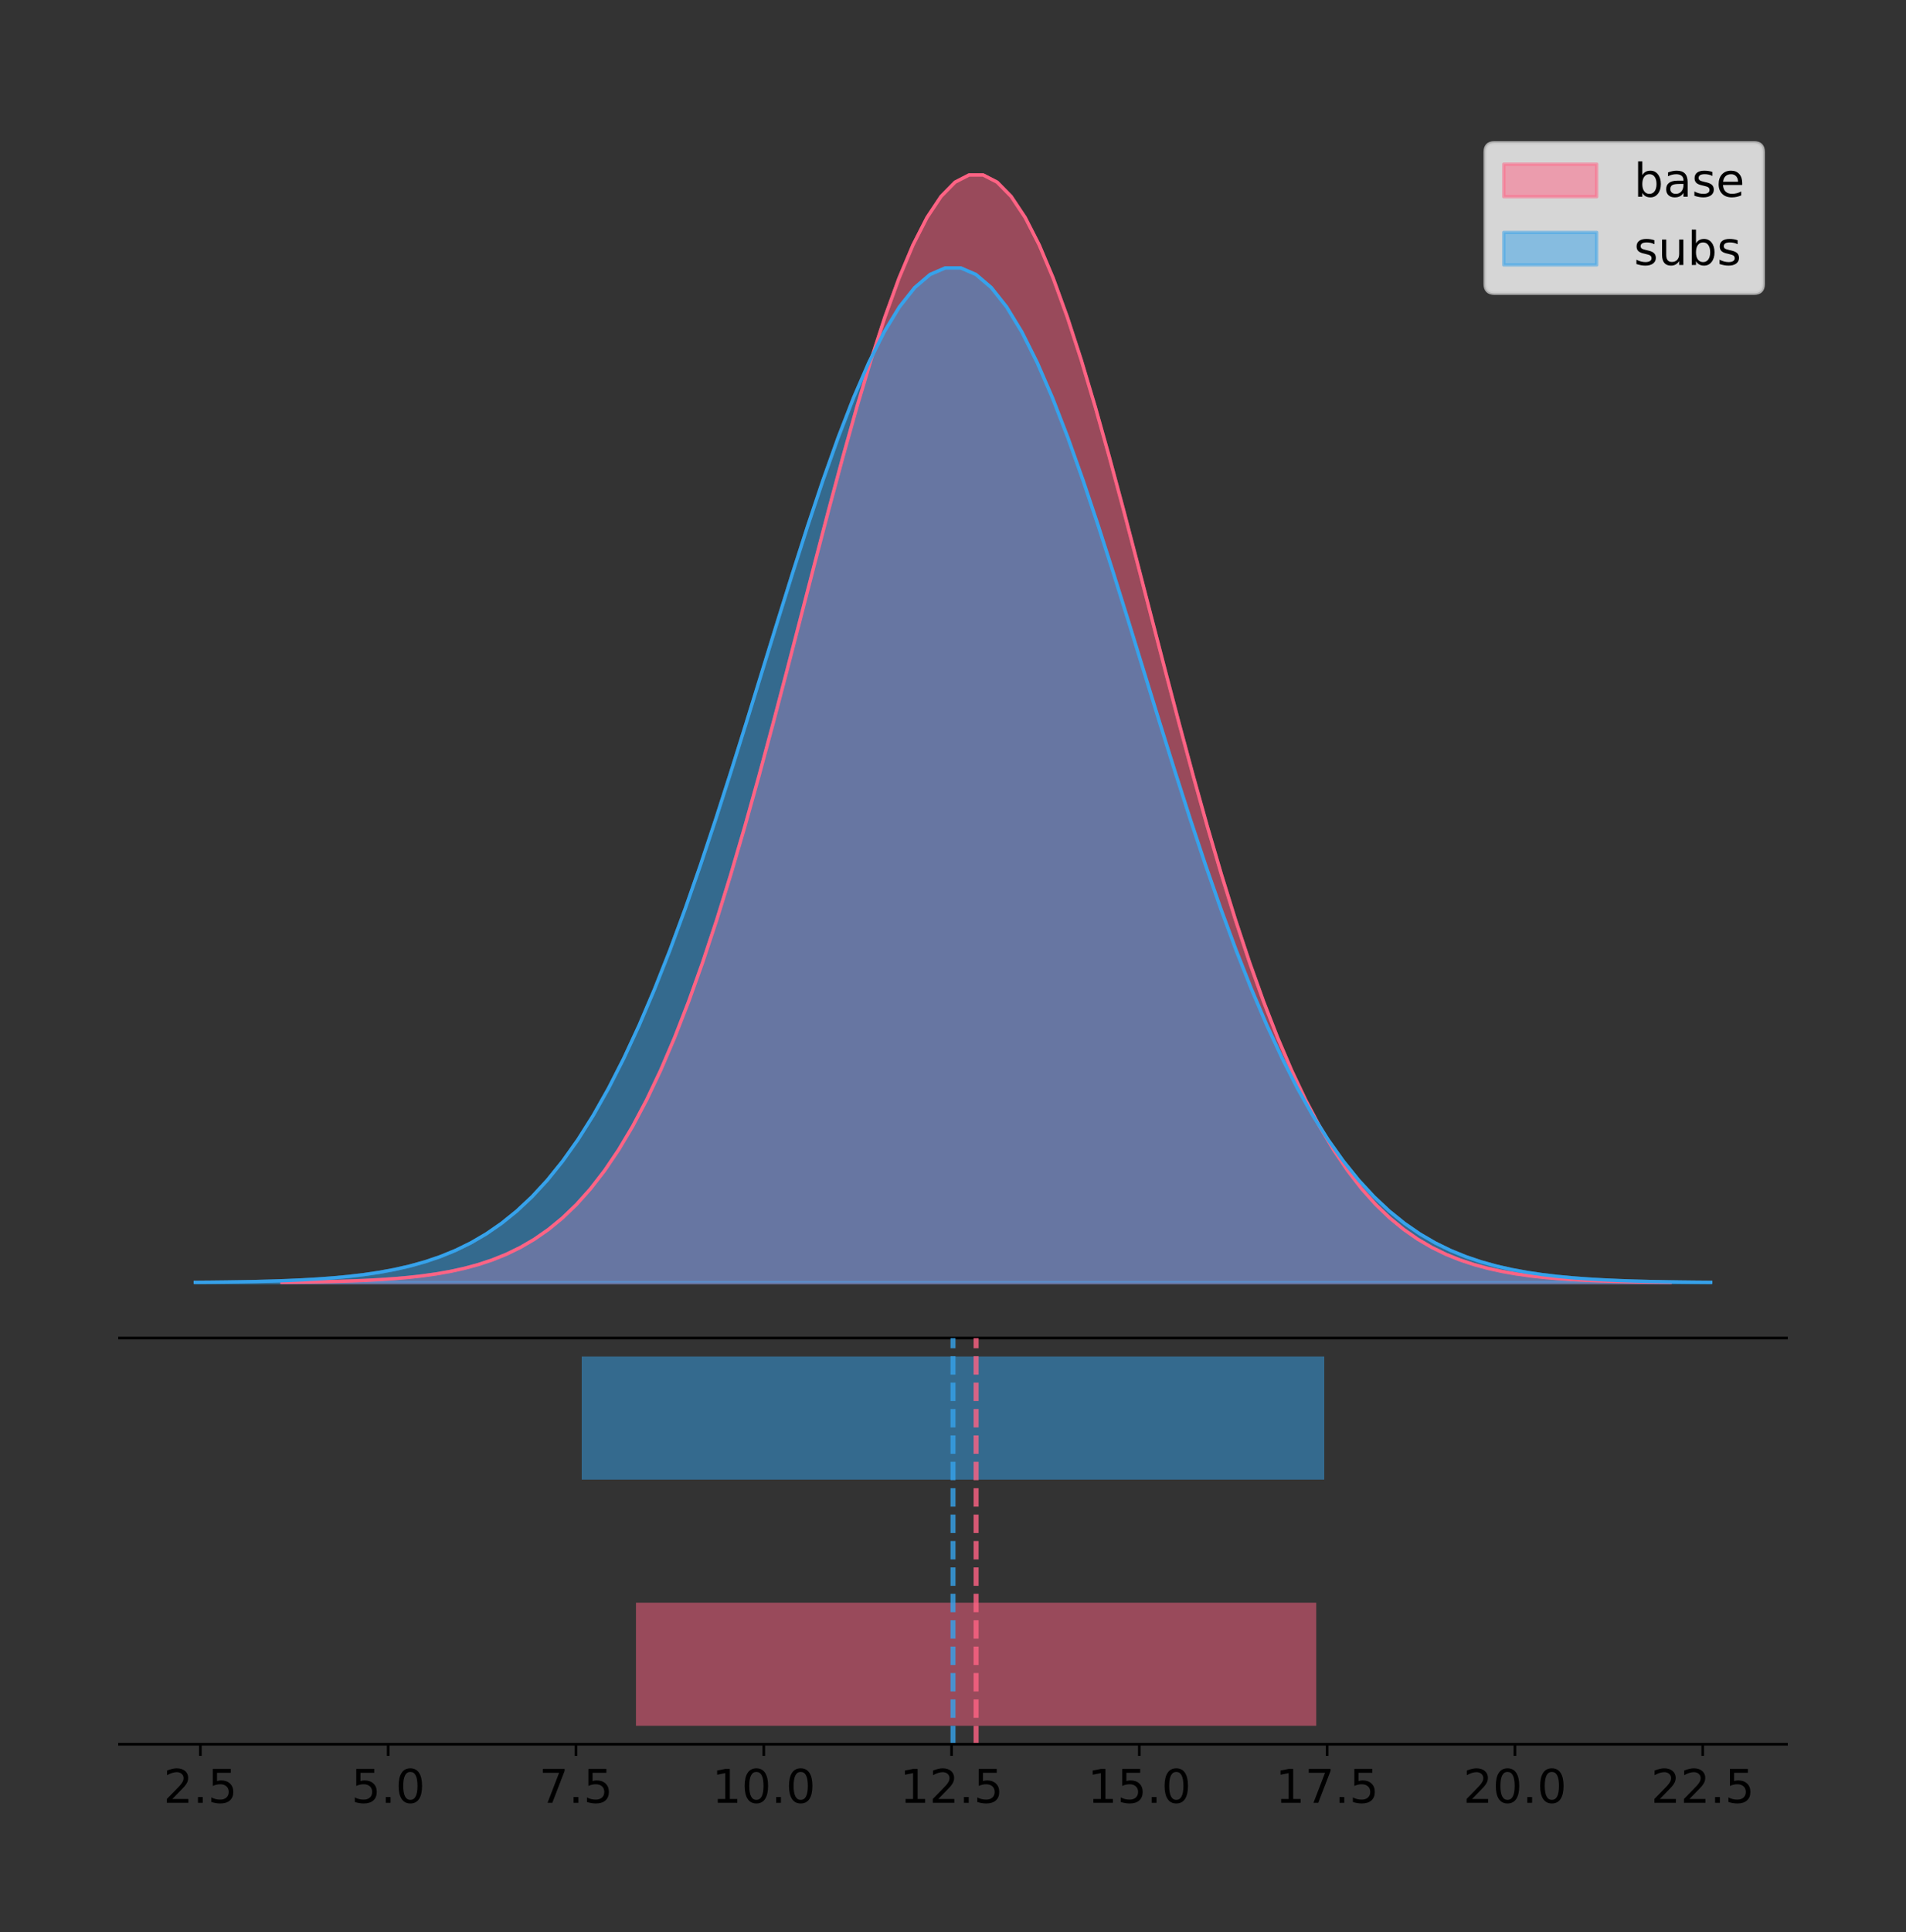 <?xml version="1.0" encoding="utf-8" standalone="no"?>
<!DOCTYPE svg PUBLIC "-//W3C//DTD SVG 1.1//EN"
  "http://www.w3.org/Graphics/SVG/1.1/DTD/svg11.dtd">
<!-- Created with matplotlib (https://matplotlib.org/) -->
<svg height="581.789pt" version="1.1" viewBox="0 0 574.2 581.789" width="574.2pt" xmlns="http://www.w3.org/2000/svg" xmlns:xlink="http://www.w3.org/1999/xlink">
 <rect x="0" y="0" width="574.2" height="581.789" fill="#333333" stroke="none"/>
 <defs>
  <style type="text/css">
*{stroke-linecap:butt;stroke-linejoin:round;}
  </style>
 </defs>
 <g id="figure_1">
  <g id="patch_1">
   <path d="M 0 581.789 
L 574.2 581.789 
L 574.2 0 
L 0 0 
z
" style="fill:none;"/>
  </g>
  <g id="axes_1">
   <g id="patch_2">
    <path d="M 36 402.93 
L 538.2 402.93 
L 538.2 36 
L 36 36 
z
" style="fill:none;"/>
   </g>
   <g id="PolyCollection_1">
    <defs>
     <path d="M 84.941 -195.538 
L 84.941 -195.65 
L 89.166 -195.692 
L 93.39 -195.749 
L 97.615 -195.825 
L 101.84 -195.925 
L 106.064 -196.058 
L 110.289 -196.23 
L 114.513 -196.455 
L 118.738 -196.744 
L 122.963 -197.115 
L 127.187 -197.585 
L 131.412 -198.179 
L 135.636 -198.923 
L 139.861 -199.848 
L 144.086 -200.99 
L 148.31 -202.39 
L 152.535 -204.093 
L 156.759 -206.151 
L 160.984 -208.617 
L 165.209 -211.552 
L 169.433 -215.017 
L 173.658 -219.078 
L 177.882 -223.801 
L 182.107 -229.25 
L 186.331 -235.488 
L 190.556 -242.572 
L 194.781 -250.552 
L 199.005 -259.468 
L 203.23 -269.344 
L 207.454 -280.192 
L 211.679 -292.002 
L 215.904 -304.744 
L 220.128 -318.365 
L 224.353 -332.786 
L 228.577 -347.901 
L 232.802 -363.58 
L 237.027 -379.667 
L 241.251 -395.98 
L 245.476 -412.318 
L 249.7 -428.462 
L 253.925 -444.18 
L 258.149 -459.23 
L 262.374 -473.372 
L 266.599 -486.366 
L 270.823 -497.987 
L 275.048 -508.025 
L 279.272 -516.294 
L 283.497 -522.64 
L 287.722 -526.94 
L 291.946 -529.111 
L 296.171 -529.111 
L 300.395 -526.94 
L 304.62 -522.64 
L 308.845 -516.294 
L 313.069 -508.025 
L 317.294 -497.987 
L 321.518 -486.366 
L 325.743 -473.372 
L 329.967 -459.23 
L 334.192 -444.18 
L 338.417 -428.462 
L 342.641 -412.318 
L 346.866 -395.98 
L 351.09 -379.667 
L 355.315 -363.58 
L 359.54 -347.901 
L 363.764 -332.786 
L 367.989 -318.365 
L 372.213 -304.744 
L 376.438 -292.002 
L 380.663 -280.192 
L 384.887 -269.344 
L 389.112 -259.468 
L 393.336 -250.552 
L 397.561 -242.572 
L 401.786 -235.488 
L 406.01 -229.25 
L 410.235 -223.801 
L 414.459 -219.078 
L 418.684 -215.017 
L 422.908 -211.552 
L 427.133 -208.617 
L 431.358 -206.151 
L 435.582 -204.093 
L 439.807 -202.39 
L 444.031 -200.99 
L 448.256 -199.848 
L 452.481 -198.923 
L 456.705 -198.179 
L 460.93 -197.585 
L 465.154 -197.115 
L 469.379 -196.744 
L 473.604 -196.455 
L 477.828 -196.23 
L 482.053 -196.058 
L 486.277 -195.925 
L 490.502 -195.825 
L 494.726 -195.749 
L 498.951 -195.692 
L 503.176 -195.65 
L 503.176 -195.538 
L 503.176 -195.538 
L 498.951 -195.538 
L 494.726 -195.538 
L 490.502 -195.538 
L 486.277 -195.538 
L 482.053 -195.538 
L 477.828 -195.538 
L 473.604 -195.538 
L 469.379 -195.538 
L 465.154 -195.538 
L 460.93 -195.538 
L 456.705 -195.538 
L 452.481 -195.538 
L 448.256 -195.538 
L 444.031 -195.538 
L 439.807 -195.538 
L 435.582 -195.538 
L 431.358 -195.538 
L 427.133 -195.538 
L 422.908 -195.538 
L 418.684 -195.538 
L 414.459 -195.538 
L 410.235 -195.538 
L 406.01 -195.538 
L 401.786 -195.538 
L 397.561 -195.538 
L 393.336 -195.538 
L 389.112 -195.538 
L 384.887 -195.538 
L 380.663 -195.538 
L 376.438 -195.538 
L 372.213 -195.538 
L 367.989 -195.538 
L 363.764 -195.538 
L 359.54 -195.538 
L 355.315 -195.538 
L 351.09 -195.538 
L 346.866 -195.538 
L 342.641 -195.538 
L 338.417 -195.538 
L 334.192 -195.538 
L 329.967 -195.538 
L 325.743 -195.538 
L 321.518 -195.538 
L 317.294 -195.538 
L 313.069 -195.538 
L 308.845 -195.538 
L 304.62 -195.538 
L 300.395 -195.538 
L 296.171 -195.538 
L 291.946 -195.538 
L 287.722 -195.538 
L 283.497 -195.538 
L 279.272 -195.538 
L 275.048 -195.538 
L 270.823 -195.538 
L 266.599 -195.538 
L 262.374 -195.538 
L 258.149 -195.538 
L 253.925 -195.538 
L 249.7 -195.538 
L 245.476 -195.538 
L 241.251 -195.538 
L 237.027 -195.538 
L 232.802 -195.538 
L 228.577 -195.538 
L 224.353 -195.538 
L 220.128 -195.538 
L 215.904 -195.538 
L 211.679 -195.538 
L 207.454 -195.538 
L 203.23 -195.538 
L 199.005 -195.538 
L 194.781 -195.538 
L 190.556 -195.538 
L 186.331 -195.538 
L 182.107 -195.538 
L 177.882 -195.538 
L 173.658 -195.538 
L 169.433 -195.538 
L 165.209 -195.538 
L 160.984 -195.538 
L 156.759 -195.538 
L 152.535 -195.538 
L 148.31 -195.538 
L 144.086 -195.538 
L 139.861 -195.538 
L 135.636 -195.538 
L 131.412 -195.538 
L 127.187 -195.538 
L 122.963 -195.538 
L 118.738 -195.538 
L 114.513 -195.538 
L 110.289 -195.538 
L 106.064 -195.538 
L 101.84 -195.538 
L 97.615 -195.538 
L 93.39 -195.538 
L 89.166 -195.538 
L 84.941 -195.538 
z
" id="me54add22a6" style="stroke:#ff6384;stroke-opacity:0.5;"/>
    </defs>
    <g clip-path="url(#p3762c48b70)">
     <use style="fill:#ff6384;fill-opacity:0.5;stroke:#ff6384;stroke-opacity:0.5;" x="0" xlink:href="#me54add22a6" y="581.789"/>
    </g>
   </g>
   <g id="PolyCollection_2">
    <defs>
     <path d="M 58.827 -195.538 
L 58.827 -195.641 
L 63.439 -195.679 
L 68.05 -195.731 
L 72.662 -195.801 
L 77.274 -195.893 
L 81.885 -196.014 
L 86.497 -196.172 
L 91.108 -196.378 
L 95.72 -196.643 
L 100.331 -196.982 
L 104.943 -197.413 
L 109.555 -197.957 
L 114.166 -198.639 
L 118.778 -199.486 
L 123.389 -200.533 
L 128.001 -201.815 
L 132.612 -203.375 
L 137.224 -205.26 
L 141.836 -207.519 
L 146.447 -210.208 
L 151.059 -213.382 
L 155.67 -217.103 
L 160.282 -221.429 
L 164.893 -226.421 
L 169.505 -232.136 
L 174.117 -238.625 
L 178.728 -245.936 
L 183.34 -254.103 
L 187.951 -263.151 
L 192.563 -273.088 
L 197.174 -283.907 
L 201.786 -295.58 
L 206.398 -308.058 
L 211.009 -321.269 
L 215.621 -335.116 
L 220.232 -349.479 
L 224.844 -364.216 
L 229.455 -379.16 
L 234.067 -394.127 
L 238.679 -408.916 
L 243.29 -423.315 
L 247.902 -437.103 
L 252.513 -450.057 
L 257.125 -461.961 
L 261.736 -472.607 
L 266.348 -481.802 
L 270.96 -489.378 
L 275.571 -495.191 
L 280.183 -499.13 
L 284.794 -501.119 
L 289.406 -501.119 
L 294.017 -499.13 
L 298.629 -495.191 
L 303.24 -489.378 
L 307.852 -481.802 
L 312.464 -472.607 
L 317.075 -461.961 
L 321.687 -450.057 
L 326.298 -437.103 
L 330.91 -423.315 
L 335.521 -408.916 
L 340.133 -394.127 
L 344.745 -379.16 
L 349.356 -364.216 
L 353.968 -349.479 
L 358.579 -335.116 
L 363.191 -321.269 
L 367.802 -308.058 
L 372.414 -295.58 
L 377.026 -283.907 
L 381.637 -273.088 
L 386.249 -263.151 
L 390.86 -254.103 
L 395.472 -245.936 
L 400.083 -238.625 
L 404.695 -232.136 
L 409.307 -226.421 
L 413.918 -221.429 
L 418.53 -217.103 
L 423.141 -213.382 
L 427.753 -210.208 
L 432.364 -207.519 
L 436.976 -205.26 
L 441.588 -203.375 
L 446.199 -201.815 
L 450.811 -200.533 
L 455.422 -199.486 
L 460.034 -198.639 
L 464.645 -197.957 
L 469.257 -197.413 
L 473.869 -196.982 
L 478.48 -196.643 
L 483.092 -196.378 
L 487.703 -196.172 
L 492.315 -196.014 
L 496.926 -195.893 
L 501.538 -195.801 
L 506.15 -195.731 
L 510.761 -195.679 
L 515.373 -195.641 
L 515.373 -195.538 
L 515.373 -195.538 
L 510.761 -195.538 
L 506.15 -195.538 
L 501.538 -195.538 
L 496.926 -195.538 
L 492.315 -195.538 
L 487.703 -195.538 
L 483.092 -195.538 
L 478.48 -195.538 
L 473.869 -195.538 
L 469.257 -195.538 
L 464.645 -195.538 
L 460.034 -195.538 
L 455.422 -195.538 
L 450.811 -195.538 
L 446.199 -195.538 
L 441.588 -195.538 
L 436.976 -195.538 
L 432.364 -195.538 
L 427.753 -195.538 
L 423.141 -195.538 
L 418.53 -195.538 
L 413.918 -195.538 
L 409.307 -195.538 
L 404.695 -195.538 
L 400.083 -195.538 
L 395.472 -195.538 
L 390.86 -195.538 
L 386.249 -195.538 
L 381.637 -195.538 
L 377.026 -195.538 
L 372.414 -195.538 
L 367.802 -195.538 
L 363.191 -195.538 
L 358.579 -195.538 
L 353.968 -195.538 
L 349.356 -195.538 
L 344.745 -195.538 
L 340.133 -195.538 
L 335.521 -195.538 
L 330.91 -195.538 
L 326.298 -195.538 
L 321.687 -195.538 
L 317.075 -195.538 
L 312.464 -195.538 
L 307.852 -195.538 
L 303.24 -195.538 
L 298.629 -195.538 
L 294.017 -195.538 
L 289.406 -195.538 
L 284.794 -195.538 
L 280.183 -195.538 
L 275.571 -195.538 
L 270.96 -195.538 
L 266.348 -195.538 
L 261.736 -195.538 
L 257.125 -195.538 
L 252.513 -195.538 
L 247.902 -195.538 
L 243.29 -195.538 
L 238.679 -195.538 
L 234.067 -195.538 
L 229.455 -195.538 
L 224.844 -195.538 
L 220.232 -195.538 
L 215.621 -195.538 
L 211.009 -195.538 
L 206.398 -195.538 
L 201.786 -195.538 
L 197.174 -195.538 
L 192.563 -195.538 
L 187.951 -195.538 
L 183.34 -195.538 
L 178.728 -195.538 
L 174.117 -195.538 
L 169.505 -195.538 
L 164.893 -195.538 
L 160.282 -195.538 
L 155.67 -195.538 
L 151.059 -195.538 
L 146.447 -195.538 
L 141.836 -195.538 
L 137.224 -195.538 
L 132.612 -195.538 
L 128.001 -195.538 
L 123.389 -195.538 
L 118.778 -195.538 
L 114.166 -195.538 
L 109.555 -195.538 
L 104.943 -195.538 
L 100.331 -195.538 
L 95.72 -195.538 
L 91.108 -195.538 
L 86.497 -195.538 
L 81.885 -195.538 
L 77.274 -195.538 
L 72.662 -195.538 
L 68.05 -195.538 
L 63.439 -195.538 
L 58.827 -195.538 
z
" id="ma46cf14d61" style="stroke:#36a2eb;stroke-opacity:0.5;"/>
    </defs>
    <g clip-path="url(#p3762c48b70)">
     <use style="fill:#36a2eb;fill-opacity:0.5;stroke:#36a2eb;stroke-opacity:0.5;" x="0" xlink:href="#ma46cf14d61" y="581.789"/>
    </g>
   </g>
   <g id="line2d_1">
    <path clip-path="url(#p3762c48b70)" d="M 84.941 386.139 
L 89.166 386.097 
L 93.39 386.04 
L 97.615 385.965 
L 101.84 385.864 
L 106.064 385.732 
L 110.289 385.559 
L 114.513 385.334 
L 118.738 385.045 
L 122.963 384.675 
L 127.187 384.204 
L 131.412 383.61 
L 135.636 382.867 
L 139.861 381.941 
L 144.086 380.799 
L 148.31 379.399 
L 152.535 377.696 
L 156.759 375.639 
L 160.984 373.172 
L 165.209 370.238 
L 169.433 366.772 
L 173.658 362.711 
L 177.882 357.989 
L 182.107 352.539 
L 186.331 346.301 
L 190.556 339.217 
L 194.781 331.237 
L 199.005 322.322 
L 203.23 312.445 
L 207.454 301.597 
L 211.679 289.787 
L 215.904 277.045 
L 220.128 263.424 
L 224.353 249.004 
L 228.577 233.888 
L 232.802 218.209 
L 237.027 202.123 
L 241.251 185.809 
L 245.476 169.471 
L 249.7 153.327 
L 253.925 137.61 
L 258.149 122.559 
L 262.374 108.418 
L 266.599 95.423 
L 270.823 83.803 
L 275.048 73.765 
L 279.272 65.495 
L 283.497 59.15 
L 287.722 54.85 
L 291.946 52.679 
L 296.171 52.679 
L 300.395 54.85 
L 304.62 59.15 
L 308.845 65.495 
L 313.069 73.765 
L 317.294 83.803 
L 321.518 95.423 
L 325.743 108.418 
L 329.967 122.559 
L 334.192 137.61 
L 338.417 153.327 
L 342.641 169.471 
L 346.866 185.809 
L 351.09 202.123 
L 355.315 218.209 
L 359.54 233.888 
L 363.764 249.004 
L 367.989 263.424 
L 372.213 277.045 
L 376.438 289.787 
L 380.663 301.597 
L 384.887 312.445 
L 389.112 322.322 
L 393.336 331.237 
L 397.561 339.217 
L 401.786 346.301 
L 406.01 352.539 
L 410.235 357.989 
L 414.459 362.711 
L 418.684 366.772 
L 422.908 370.238 
L 427.133 373.172 
L 431.358 375.639 
L 435.582 377.696 
L 439.807 379.399 
L 444.031 380.799 
L 448.256 381.941 
L 452.481 382.867 
L 456.705 383.61 
L 460.93 384.204 
L 465.154 384.675 
L 469.379 385.045 
L 473.604 385.334 
L 477.828 385.559 
L 482.053 385.732 
L 486.277 385.864 
L 490.502 385.965 
L 494.726 386.04 
L 498.951 386.097 
L 503.176 386.139 
" style="fill:none;stroke:#ff6384;stroke-linecap:square;"/>
   </g>
   <g id="line2d_2">
    <path clip-path="url(#p3762c48b70)" d="M 58.827 386.149 
L 63.439 386.11 
L 68.05 386.058 
L 72.662 385.989 
L 77.274 385.897 
L 81.885 385.775 
L 86.497 385.617 
L 91.108 385.411 
L 95.72 385.146 
L 100.331 384.807 
L 104.943 384.376 
L 109.555 383.832 
L 114.166 383.151 
L 118.778 382.303 
L 123.389 381.257 
L 128.001 379.974 
L 132.612 378.414 
L 137.224 376.529 
L 141.836 374.27 
L 146.447 371.582 
L 151.059 368.407 
L 155.67 364.687 
L 160.282 360.36 
L 164.893 355.368 
L 169.505 349.654 
L 174.117 343.164 
L 178.728 335.853 
L 183.34 327.686 
L 187.951 318.639 
L 192.563 308.701 
L 197.174 297.882 
L 201.786 286.209 
L 206.398 273.731 
L 211.009 260.521 
L 215.621 246.674 
L 220.232 232.31 
L 224.844 217.574 
L 229.455 202.629 
L 234.067 187.662 
L 238.679 172.873 
L 243.29 158.474 
L 247.902 144.687 
L 252.513 131.732 
L 257.125 119.828 
L 261.736 109.183 
L 266.348 99.987 
L 270.96 92.412 
L 275.571 86.598 
L 280.183 82.659 
L 284.794 80.67 
L 289.406 80.67 
L 294.017 82.659 
L 298.629 86.598 
L 303.24 92.412 
L 307.852 99.987 
L 312.464 109.183 
L 317.075 119.828 
L 321.687 131.732 
L 326.298 144.687 
L 330.91 158.474 
L 335.521 172.873 
L 340.133 187.662 
L 344.745 202.629 
L 349.356 217.574 
L 353.968 232.31 
L 358.579 246.674 
L 363.191 260.521 
L 367.802 273.731 
L 372.414 286.209 
L 377.026 297.882 
L 381.637 308.701 
L 386.249 318.639 
L 390.86 327.686 
L 395.472 335.853 
L 400.083 343.164 
L 404.695 349.654 
L 409.307 355.368 
L 413.918 360.36 
L 418.53 364.687 
L 423.141 368.407 
L 427.753 371.582 
L 432.364 374.27 
L 436.976 376.529 
L 441.588 378.414 
L 446.199 379.974 
L 450.811 381.257 
L 455.422 382.303 
L 460.034 383.151 
L 464.645 383.832 
L 469.257 384.376 
L 473.869 384.807 
L 478.48 385.146 
L 483.092 385.411 
L 487.703 385.617 
L 492.315 385.775 
L 496.926 385.897 
L 501.538 385.989 
L 506.15 386.058 
L 510.761 386.11 
L 515.373 386.149 
" style="fill:none;stroke:#36a2eb;stroke-linecap:square;"/>
   </g>
   <g id="patch_3">
    <path d="M 36 402.93 
L 538.2 402.93 
" style="fill:none;stroke:#000000;stroke-linecap:square;stroke-linejoin:miter;stroke-width:0.8;"/>
   </g>
   <g id="legend_1">
    <g id="patch_4">
     <path d="M 450.225 88.299 
L 528.4 88.299 
Q 531.2 88.299 531.2 85.499 
L 531.2 45.8 
Q 531.2 43 528.4 43 
L 450.225 43 
Q 447.425 43 447.425 45.8 
L 447.425 85.499 
Q 447.425 88.299 450.225 88.299 
z
" style="fill:#ffffff;opacity:0.8;stroke:#cccccc;stroke-linejoin:miter;"/>
    </g>
    <g id="patch_5">
     <path d="M 453.025 59.238 
L 481.025 59.238 
L 481.025 49.438 
L 453.025 49.438 
z
" style="fill:#ff6384;opacity:0.5;stroke:#ff6384;stroke-linejoin:miter;"/>
    </g>
    <g id="text_1">
     <!-- base -->
     <defs>
      <path d="M 48.688 27.297 
Q 48.688 37.203 44.609 42.844 
Q 40.531 48.484 33.406 48.484 
Q 26.266 48.484 22.188 42.844 
Q 18.109 37.203 18.109 27.297 
Q 18.109 17.391 22.188 11.75 
Q 26.266 6.109 33.406 6.109 
Q 40.531 6.109 44.609 11.75 
Q 48.688 17.391 48.688 27.297 
z
M 18.109 46.391 
Q 20.953 51.266 25.266 53.625 
Q 29.594 56 35.594 56 
Q 45.562 56 51.781 48.094 
Q 58.016 40.188 58.016 27.297 
Q 58.016 14.406 51.781 6.484 
Q 45.562 -1.422 35.594 -1.422 
Q 29.594 -1.422 25.266 0.953 
Q 20.953 3.328 18.109 8.203 
L 18.109 0 
L 9.078 0 
L 9.078 75.984 
L 18.109 75.984 
z
" id="DejaVuSans-98"/>
      <path d="M 34.281 27.484 
Q 23.391 27.484 19.188 25 
Q 14.984 22.516 14.984 16.5 
Q 14.984 11.719 18.141 8.906 
Q 21.297 6.109 26.703 6.109 
Q 34.188 6.109 38.703 11.406 
Q 43.219 16.703 43.219 25.484 
L 43.219 27.484 
z
M 52.203 31.203 
L 52.203 0 
L 43.219 0 
L 43.219 8.297 
Q 40.141 3.328 35.547 0.953 
Q 30.953 -1.422 24.312 -1.422 
Q 15.922 -1.422 10.953 3.297 
Q 6 8.016 6 15.922 
Q 6 25.141 12.172 29.828 
Q 18.359 34.516 30.609 34.516 
L 43.219 34.516 
L 43.219 35.406 
Q 43.219 41.609 39.141 45 
Q 35.062 48.391 27.688 48.391 
Q 23 48.391 18.547 47.266 
Q 14.109 46.141 10.016 43.891 
L 10.016 52.203 
Q 14.938 54.109 19.578 55.047 
Q 24.219 56 28.609 56 
Q 40.484 56 46.344 49.844 
Q 52.203 43.703 52.203 31.203 
z
" id="DejaVuSans-97"/>
      <path d="M 44.281 53.078 
L 44.281 44.578 
Q 40.484 46.531 36.375 47.5 
Q 32.281 48.484 27.875 48.484 
Q 21.188 48.484 17.844 46.438 
Q 14.5 44.391 14.5 40.281 
Q 14.5 37.156 16.891 35.375 
Q 19.281 33.594 26.516 31.984 
L 29.594 31.297 
Q 39.156 29.25 43.188 25.516 
Q 47.219 21.781 47.219 15.094 
Q 47.219 7.469 41.188 3.016 
Q 35.156 -1.422 24.609 -1.422 
Q 20.219 -1.422 15.453 -0.562 
Q 10.688 0.297 5.422 2 
L 5.422 11.281 
Q 10.406 8.688 15.234 7.391 
Q 20.062 6.109 24.812 6.109 
Q 31.156 6.109 34.562 8.281 
Q 37.984 10.453 37.984 14.406 
Q 37.984 18.062 35.516 20.016 
Q 33.062 21.969 24.703 23.781 
L 21.578 24.516 
Q 13.234 26.266 9.516 29.906 
Q 5.812 33.547 5.812 39.891 
Q 5.812 47.609 11.281 51.797 
Q 16.75 56 26.812 56 
Q 31.781 56 36.172 55.266 
Q 40.578 54.547 44.281 53.078 
z
" id="DejaVuSans-115"/>
      <path d="M 56.203 29.594 
L 56.203 25.203 
L 14.891 25.203 
Q 15.484 15.922 20.484 11.062 
Q 25.484 6.203 34.422 6.203 
Q 39.594 6.203 44.453 7.469 
Q 49.312 8.734 54.109 11.281 
L 54.109 2.781 
Q 49.266 0.734 44.188 -0.344 
Q 39.109 -1.422 33.891 -1.422 
Q 20.797 -1.422 13.156 6.188 
Q 5.516 13.812 5.516 26.812 
Q 5.516 40.234 12.766 48.109 
Q 20.016 56 32.328 56 
Q 43.359 56 49.781 48.891 
Q 56.203 41.797 56.203 29.594 
z
M 47.219 32.234 
Q 47.125 39.594 43.094 43.984 
Q 39.062 48.391 32.422 48.391 
Q 24.906 48.391 20.391 44.141 
Q 15.875 39.891 15.188 32.172 
z
" id="DejaVuSans-101"/>
     </defs>
     <g transform="translate(492.225 59.238)scale(0.14 -0.14)">
      <use xlink:href="#DejaVuSans-98"/>
      <use x="63.477" xlink:href="#DejaVuSans-97"/>
      <use x="124.756" xlink:href="#DejaVuSans-115"/>
      <use x="176.855" xlink:href="#DejaVuSans-101"/>
     </g>
    </g>
    <g id="patch_6">
     <path d="M 453.025 79.787 
L 481.025 79.787 
L 481.025 69.987 
L 453.025 69.987 
z
" style="fill:#36a2eb;opacity:0.5;stroke:#36a2eb;stroke-linejoin:miter;"/>
    </g>
    <g id="text_2">
     <!-- subs -->
     <defs>
      <path d="M 8.5 21.578 
L 8.5 54.688 
L 17.484 54.688 
L 17.484 21.922 
Q 17.484 14.156 20.5 10.266 
Q 23.531 6.391 29.594 6.391 
Q 36.859 6.391 41.078 11.031 
Q 45.312 15.672 45.312 23.688 
L 45.312 54.688 
L 54.297 54.688 
L 54.297 0 
L 45.312 0 
L 45.312 8.406 
Q 42.047 3.422 37.719 1 
Q 33.406 -1.422 27.688 -1.422 
Q 18.266 -1.422 13.375 4.438 
Q 8.5 10.297 8.5 21.578 
z
M 31.109 56 
z
" id="DejaVuSans-117"/>
     </defs>
     <g transform="translate(492.225 79.787)scale(0.14 -0.14)">
      <use xlink:href="#DejaVuSans-115"/>
      <use x="52.1" xlink:href="#DejaVuSans-117"/>
      <use x="115.479" xlink:href="#DejaVuSans-98"/>
      <use x="178.955" xlink:href="#DejaVuSans-115"/>
     </g>
    </g>
   </g>
  </g>
  <g id="axes_2">
   <g id="patch_7">
    <path d="M 36 525.24 
L 538.2 525.24 
L 538.2 402.93 
L 36 402.93 
z
" style="fill:none;"/>
   </g>
   <g id="patch_8">
    <path clip-path="url(#pb6e13491e2)" d="M 191.591 519.68 
L 396.526 519.68 
L 396.526 482.617 
L 191.591 482.617 
z
" style="fill:#ff6384;opacity:0.5;"/>
   </g>
   <g id="patch_9">
    <path clip-path="url(#pb6e13491e2)" d="M 175.246 445.553 
L 398.954 445.553 
L 398.954 408.49 
L 175.246 408.49 
z
" style="fill:#36a2eb;opacity:0.5;"/>
   </g>
   <g id="matplotlib.axis_1">
    <g id="xtick_1">
     <g id="line2d_3">
      <defs>
       <path d="M 0 0 
L 0 3.5 
" id="m5851a18dfd" style="stroke:#000000;stroke-width:0.8;"/>
      </defs>
      <g>
       <use style="stroke:#000000;stroke-width:0.8;" x="60.374" xlink:href="#m5851a18dfd" y="525.24"/>
      </g>
     </g>
     <g id="text_3">
      <!-- 2.5 -->
      <defs>
       <path d="M 19.188 8.297 
L 53.609 8.297 
L 53.609 0 
L 7.328 0 
L 7.328 8.297 
Q 12.938 14.109 22.625 23.891 
Q 32.328 33.688 34.812 36.531 
Q 39.547 41.844 41.422 45.531 
Q 43.312 49.219 43.312 52.781 
Q 43.312 58.594 39.234 62.25 
Q 35.156 65.922 28.609 65.922 
Q 23.969 65.922 18.812 64.312 
Q 13.672 62.703 7.812 59.422 
L 7.812 69.391 
Q 13.766 71.781 18.938 73 
Q 24.125 74.219 28.422 74.219 
Q 39.75 74.219 46.484 68.547 
Q 53.219 62.891 53.219 53.422 
Q 53.219 48.922 51.531 44.891 
Q 49.859 40.875 45.406 35.406 
Q 44.188 33.984 37.641 27.219 
Q 31.109 20.453 19.188 8.297 
z
" id="DejaVuSans-50"/>
       <path d="M 10.688 12.406 
L 21 12.406 
L 21 0 
L 10.688 0 
z
" id="DejaVuSans-46"/>
       <path d="M 10.797 72.906 
L 49.516 72.906 
L 49.516 64.594 
L 19.828 64.594 
L 19.828 46.734 
Q 21.969 47.469 24.109 47.828 
Q 26.266 48.188 28.422 48.188 
Q 40.625 48.188 47.75 41.5 
Q 54.891 34.812 54.891 23.391 
Q 54.891 11.625 47.562 5.094 
Q 40.234 -1.422 26.906 -1.422 
Q 22.312 -1.422 17.547 -0.641 
Q 12.797 0.141 7.719 1.703 
L 7.719 11.625 
Q 12.109 9.234 16.797 8.062 
Q 21.484 6.891 26.703 6.891 
Q 35.156 6.891 40.078 11.328 
Q 45.016 15.766 45.016 23.391 
Q 45.016 31 40.078 35.438 
Q 35.156 39.891 26.703 39.891 
Q 22.75 39.891 18.812 39.016 
Q 14.891 38.141 10.797 36.281 
z
" id="DejaVuSans-53"/>
      </defs>
      <g transform="translate(49.241 542.878)scale(0.14 -0.14)">
       <use xlink:href="#DejaVuSans-50"/>
       <use x="63.623" xlink:href="#DejaVuSans-46"/>
       <use x="95.41" xlink:href="#DejaVuSans-53"/>
      </g>
     </g>
    </g>
    <g id="xtick_2">
     <g id="line2d_4">
      <g>
       <use style="stroke:#000000;stroke-width:0.8;" x="116.947" xlink:href="#m5851a18dfd" y="525.24"/>
      </g>
     </g>
     <g id="text_4">
      <!-- 5.0 -->
      <defs>
       <path d="M 31.781 66.406 
Q 24.172 66.406 20.328 58.906 
Q 16.5 51.422 16.5 36.375 
Q 16.5 21.391 20.328 13.891 
Q 24.172 6.391 31.781 6.391 
Q 39.453 6.391 43.281 13.891 
Q 47.125 21.391 47.125 36.375 
Q 47.125 51.422 43.281 58.906 
Q 39.453 66.406 31.781 66.406 
z
M 31.781 74.219 
Q 44.047 74.219 50.516 64.516 
Q 56.984 54.828 56.984 36.375 
Q 56.984 17.969 50.516 8.266 
Q 44.047 -1.422 31.781 -1.422 
Q 19.531 -1.422 13.062 8.266 
Q 6.594 17.969 6.594 36.375 
Q 6.594 54.828 13.062 64.516 
Q 19.531 74.219 31.781 74.219 
z
" id="DejaVuSans-48"/>
      </defs>
      <g transform="translate(105.814 542.878)scale(0.14 -0.14)">
       <use xlink:href="#DejaVuSans-53"/>
       <use x="63.623" xlink:href="#DejaVuSans-46"/>
       <use x="95.41" xlink:href="#DejaVuSans-48"/>
      </g>
     </g>
    </g>
    <g id="xtick_3">
     <g id="line2d_5">
      <g>
       <use style="stroke:#000000;stroke-width:0.8;" x="173.52" xlink:href="#m5851a18dfd" y="525.24"/>
      </g>
     </g>
     <g id="text_5">
      <!-- 7.5 -->
      <defs>
       <path d="M 8.203 72.906 
L 55.078 72.906 
L 55.078 68.703 
L 28.609 0 
L 18.312 0 
L 43.219 64.594 
L 8.203 64.594 
z
" id="DejaVuSans-55"/>
      </defs>
      <g transform="translate(162.387 542.878)scale(0.14 -0.14)">
       <use xlink:href="#DejaVuSans-55"/>
       <use x="63.623" xlink:href="#DejaVuSans-46"/>
       <use x="95.41" xlink:href="#DejaVuSans-53"/>
      </g>
     </g>
    </g>
    <g id="xtick_4">
     <g id="line2d_6">
      <g>
       <use style="stroke:#000000;stroke-width:0.8;" x="230.093" xlink:href="#m5851a18dfd" y="525.24"/>
      </g>
     </g>
     <g id="text_6">
      <!-- 10.0 -->
      <defs>
       <path d="M 12.406 8.297 
L 28.516 8.297 
L 28.516 63.922 
L 10.984 60.406 
L 10.984 69.391 
L 28.422 72.906 
L 38.281 72.906 
L 38.281 8.297 
L 54.391 8.297 
L 54.391 0 
L 12.406 0 
z
" id="DejaVuSans-49"/>
      </defs>
      <g transform="translate(214.507 542.878)scale(0.14 -0.14)">
       <use xlink:href="#DejaVuSans-49"/>
       <use x="63.623" xlink:href="#DejaVuSans-48"/>
       <use x="127.246" xlink:href="#DejaVuSans-46"/>
       <use x="159.033" xlink:href="#DejaVuSans-48"/>
      </g>
     </g>
    </g>
    <g id="xtick_5">
     <g id="line2d_7">
      <g>
       <use style="stroke:#000000;stroke-width:0.8;" x="286.666" xlink:href="#m5851a18dfd" y="525.24"/>
      </g>
     </g>
     <g id="text_7">
      <!-- 12.5 -->
      <g transform="translate(271.08 542.878)scale(0.14 -0.14)">
       <use xlink:href="#DejaVuSans-49"/>
       <use x="63.623" xlink:href="#DejaVuSans-50"/>
       <use x="127.246" xlink:href="#DejaVuSans-46"/>
       <use x="159.033" xlink:href="#DejaVuSans-53"/>
      </g>
     </g>
    </g>
    <g id="xtick_6">
     <g id="line2d_8">
      <g>
       <use style="stroke:#000000;stroke-width:0.8;" x="343.238" xlink:href="#m5851a18dfd" y="525.24"/>
      </g>
     </g>
     <g id="text_8">
      <!-- 15.0 -->
      <g transform="translate(327.653 542.878)scale(0.14 -0.14)">
       <use xlink:href="#DejaVuSans-49"/>
       <use x="63.623" xlink:href="#DejaVuSans-53"/>
       <use x="127.246" xlink:href="#DejaVuSans-46"/>
       <use x="159.033" xlink:href="#DejaVuSans-48"/>
      </g>
     </g>
    </g>
    <g id="xtick_7">
     <g id="line2d_9">
      <g>
       <use style="stroke:#000000;stroke-width:0.8;" x="399.811" xlink:href="#m5851a18dfd" y="525.24"/>
      </g>
     </g>
     <g id="text_9">
      <!-- 17.5 -->
      <g transform="translate(384.226 542.878)scale(0.14 -0.14)">
       <use xlink:href="#DejaVuSans-49"/>
       <use x="63.623" xlink:href="#DejaVuSans-55"/>
       <use x="127.246" xlink:href="#DejaVuSans-46"/>
       <use x="159.033" xlink:href="#DejaVuSans-53"/>
      </g>
     </g>
    </g>
    <g id="xtick_8">
     <g id="line2d_10">
      <g>
       <use style="stroke:#000000;stroke-width:0.8;" x="456.384" xlink:href="#m5851a18dfd" y="525.24"/>
      </g>
     </g>
     <g id="text_10">
      <!-- 20.0 -->
      <g transform="translate(440.798 542.878)scale(0.14 -0.14)">
       <use xlink:href="#DejaVuSans-50"/>
       <use x="63.623" xlink:href="#DejaVuSans-48"/>
       <use x="127.246" xlink:href="#DejaVuSans-46"/>
       <use x="159.033" xlink:href="#DejaVuSans-48"/>
      </g>
     </g>
    </g>
    <g id="xtick_9">
     <g id="line2d_11">
      <g>
       <use style="stroke:#000000;stroke-width:0.8;" x="512.957" xlink:href="#m5851a18dfd" y="525.24"/>
      </g>
     </g>
     <g id="text_11">
      <!-- 22.5 -->
      <g transform="translate(497.371 542.878)scale(0.14 -0.14)">
       <use xlink:href="#DejaVuSans-50"/>
       <use x="63.623" xlink:href="#DejaVuSans-50"/>
       <use x="127.246" xlink:href="#DejaVuSans-46"/>
       <use x="159.033" xlink:href="#DejaVuSans-53"/>
      </g>
     </g>
    </g>
   </g>
   <g id="line2d_12">
    <path clip-path="url(#pb6e13491e2)" d="M 294.058 525.24 
L 294.058 402.93 
" style="fill:none;stroke:#ff6384;stroke-dasharray:5.55,2.4;stroke-dashoffset:0;stroke-opacity:0.8;stroke-width:1.5;"/>
   </g>
   <g id="line2d_13">
    <path clip-path="url(#pb6e13491e2)" d="M 287.1 525.24 
L 287.1 402.93 
" style="fill:none;stroke:#36a2eb;stroke-dasharray:5.55,2.4;stroke-dashoffset:0;stroke-opacity:0.8;stroke-width:1.5;"/>
   </g>
   <g id="patch_10">
    <path d="M 36 525.24 
L 538.2 525.24 
" style="fill:none;stroke:#000000;stroke-linecap:square;stroke-linejoin:miter;stroke-width:0.8;"/>
   </g>
  </g>
 </g>
 <defs>
  <clipPath id="p3762c48b70">
   <rect height="366.93" width="502.2" x="36" y="36"/>
  </clipPath>
  <clipPath id="pb6e13491e2">
   <rect height="122.31" width="502.2" x="36" y="402.93"/>
  </clipPath>
 </defs>
</svg>
